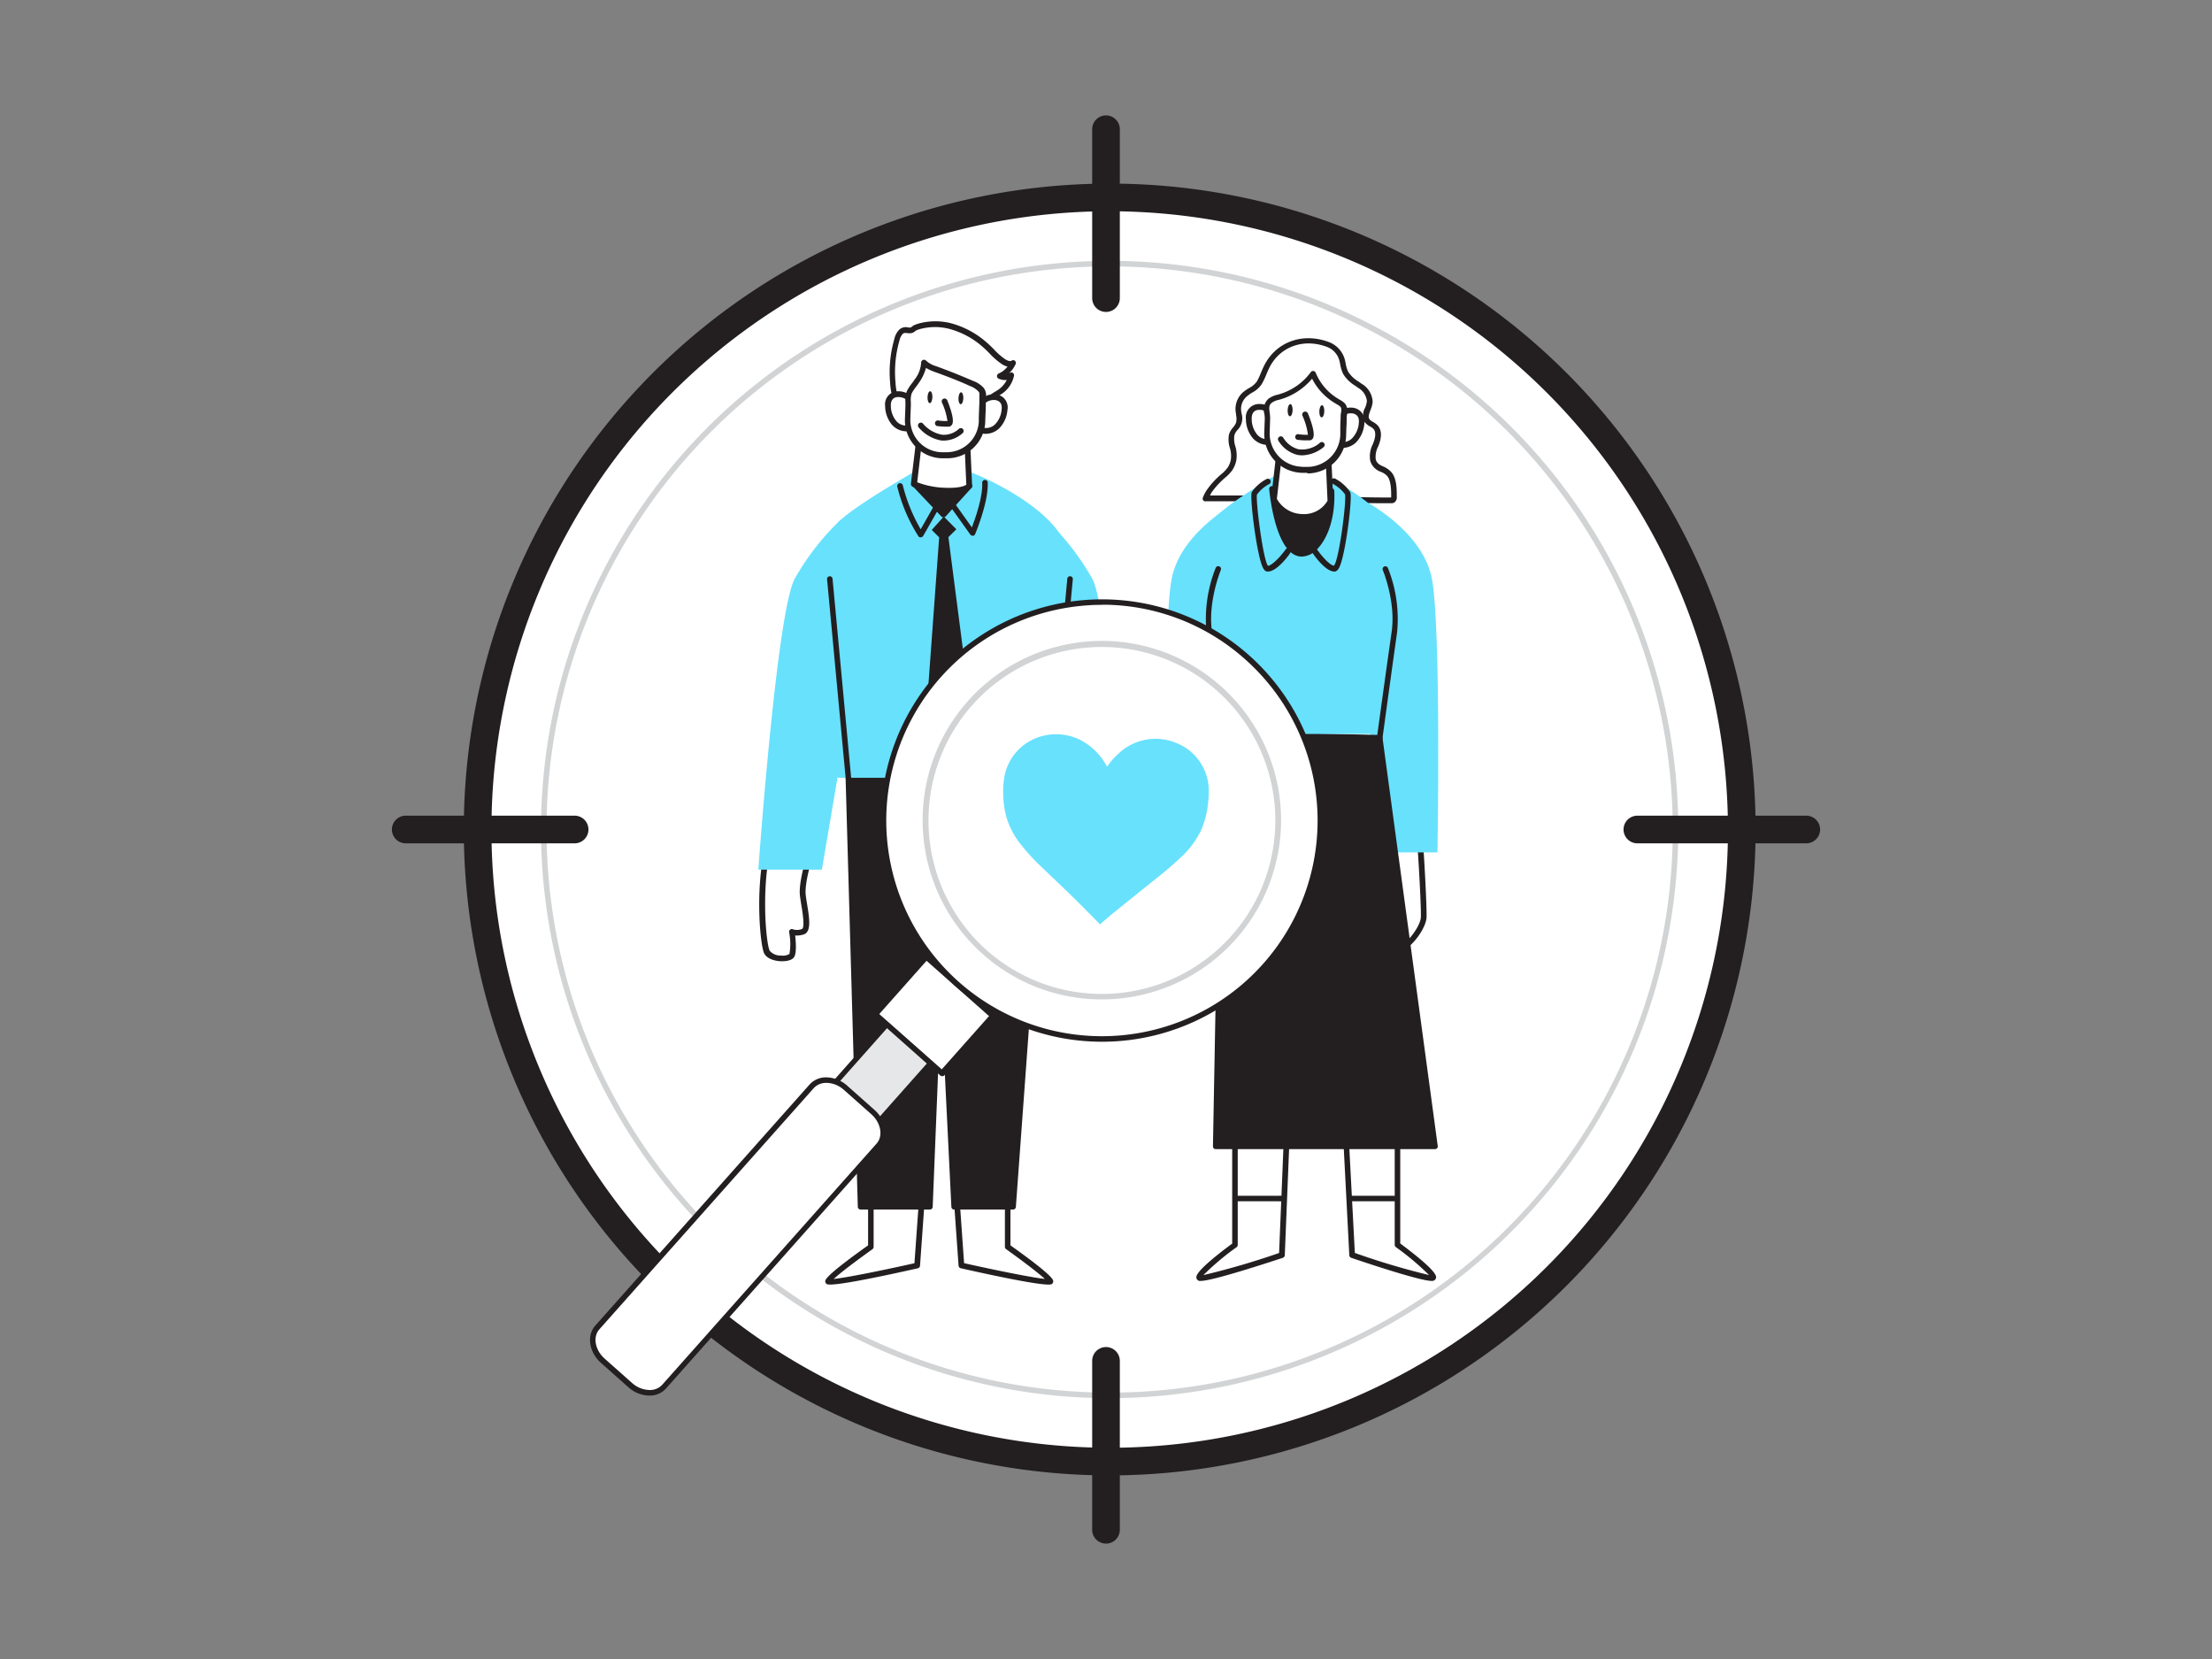 <svg xmlns="http://www.w3.org/2000/svg" viewBox="0 0 400 300"><rect x="0" y="0" width="400" height="300" fill="#808080" stroke="none"/><g id="_533_target_audience_flatline" data-name="#533_target_audience_flatline"><circle cx="200.66" cy="150" r="114.3" fill="#fff"/><path d="M200.66,266.8A116.8,116.8,0,1,1,317.47,150,116.93,116.93,0,0,1,200.66,266.8Zm0-228.6A111.8,111.8,0,1,0,312.47,150,111.92,111.92,0,0,0,200.66,38.2Z" fill="#231f20"/><circle cx="200.66" cy="150" r="102.33" fill="#fff"/><path d="M200.66,252.83A102.83,102.83,0,1,1,303.49,150,102.94,102.94,0,0,1,200.66,252.83Zm0-204.66A101.83,101.83,0,1,0,302.49,150,101.94,101.94,0,0,0,200.66,48.17Z" fill="#d1d3d4"/><path d="M103.91,152.5H73.37a2.5,2.5,0,0,1,0-5h30.54a2.5,2.5,0,0,1,0,5Z" fill="#231f20"/><path d="M326.63,152.5H296.09a2.5,2.5,0,0,1,0-5h30.54a2.5,2.5,0,0,1,0,5Z" fill="#231f20"/><path d="M200,56.41a2.5,2.5,0,0,1-2.5-2.5V23.37a2.5,2.5,0,0,1,5,0V53.91A2.5,2.5,0,0,1,200,56.41Z" fill="#231f20"/><path d="M200,279.13a2.5,2.5,0,0,1-2.5-2.5V246.09a2.5,2.5,0,0,1,5,0v30.54A2.5,2.5,0,0,1,200,279.13Z" fill="#231f20"/><path d="M223.33,204.31v20.81s-7.66,5.66-6.32,6S231.82,227,231.82,227l1-24.64" fill="#fff"/><path d="M217.13,231.63a.94.94,0,0,1-.25,0,.68.68,0,0,1-.53-.54c-.06-.3-.25-1.23,6.47-6.21V204.31a.52.52,0,1,1,1,0v20.81a.52.52,0,0,1-.21.41,48,48,0,0,0-6,5.05,138.52,138.52,0,0,0,13.69-4l1-24.28a.51.51,0,0,1,.53-.5.53.53,0,0,1,.5.54l-1,24.64a.53.53,0,0,1-.35.47C228.94,228.45,219.23,231.63,217.13,231.63Z" fill="#231f20"/><path d="M252.68,204.31v20.81s7.66,5.66,6.33,6S244.48,227,244.48,227l-1.28-24.64" fill="#fff"/><path d="M258.89,231.63c-2.08,0-11.6-3.18-14.58-4.19A.53.53,0,0,1,244,227l-1.28-24.63a.52.52,0,1,1,1-.06L245,226.57a133,133,0,0,0,13.42,4,48.76,48.76,0,0,0-6-5.05.52.52,0,0,1-.21-.41V204.31a.52.52,0,1,1,1,0v20.55c6.71,5,6.53,5.91,6.47,6.21a.68.68,0,0,1-.53.54A.94.94,0,0,1,258.89,231.63Z" fill="#231f20"/><path d="M213.4,152.37c-.11.44-.78,11.76-.67,13.54s2.56,5.1,4.44,5.77,1.43-6.22,1.43-6.22,2.13,2,2.57.22-.48-14.2-.48-14.2Z" fill="#fff"/><path d="M217.42,172.24a1.25,1.25,0,0,1-.42-.08c-2.17-.76-4.66-4.3-4.78-6.22-.1-1.62.52-13.05.68-13.7a.52.52,0,0,1,.44-.39l7.29-.88a.5.5,0,0,1,.39.11.52.52,0,0,1,.19.36c.09,1.28.91,12.57.46,14.37a1.33,1.33,0,0,1-.91,1.07,2.09,2.09,0,0,1-1.59-.35c.05,1.8,0,4.7-1.07,5.48A1.16,1.16,0,0,1,217.42,172.24Zm-3.55-19.41c-.19,2-.72,11.48-.62,13s2.35,4.7,4.1,5.32c.08,0,.1,0,.12,0,.59-.45.78-3.3.62-5.69a.51.51,0,0,1,.86-.41c.49.45,1.23.89,1.52.81.11,0,.17-.23.2-.34.3-1.2-.09-8.53-.45-13.5Z" fill="#231f20"/><path d="M256.78,152.37c.11.44.77,11.76.66,13.54s-2.55,5.1-4.44,5.77-1.42-6.22-1.42-6.22-2.13,2-2.57.22.47-14.2.47-14.2Z" fill="#fff"/><path d="M252.76,172.24a1.12,1.12,0,0,1-.68-.23c-1-.78-1.12-3.68-1.07-5.48a2.15,2.15,0,0,1-1.59.36,1.36,1.36,0,0,1-.91-1.08c-.45-1.8.36-13.09.46-14.37a.52.52,0,0,1,.19-.36.48.48,0,0,1,.38-.11l7.3.88a.52.52,0,0,1,.44.39c.16.65.78,12.08.68,13.7-.12,1.92-2.62,5.46-4.79,6.22A1.24,1.24,0,0,1,252.76,172.24ZM251.58,165a.44.44,0,0,1,.22.05.52.52,0,0,1,.29.5c-.16,2.39,0,5.24.62,5.69,0,0,0,0,.12,0,1.75-.62,4-3.79,4.1-5.32s-.44-11-.62-13l-6.35-.77c-.36,5-.75,12.3-.45,13.5,0,.11.09.3.2.34.29.08,1-.36,1.51-.81A.54.54,0,0,1,251.58,165Z" fill="#231f20"/><path d="M224.56,90.29s-11,5.45-12.69,14.41-1,49.44-1,49.44h11.32Z" fill="#68e1fd"/><path d="M246.25,90.29s11,5.45,12.69,14.41,1,49.44,1,49.44H248.64Z" fill="#68e1fd"/><polygon points="219.84 207.3 221.22 132.72 249.5 133.41 259.46 207.3 219.84 207.3" fill="#231f20"/><path d="M259.46,207.8H219.84a.49.49,0,0,1-.36-.15.51.51,0,0,1-.14-.36l1.38-74.58a.54.54,0,0,1,.16-.35.4.4,0,0,1,.35-.13l28.28.68a.5.5,0,0,1,.48.43l10,73.9a.47.47,0,0,1-.12.39A.48.48,0,0,1,259.46,207.8Zm-39.12-1h38.55l-9.83-72.91-27.35-.67Z" fill="#231f20"/><path d="M250.22,90.46h1.31a.61.61,0,0,0,.38-.08c.17-.12.17-.36.17-.56-.06-1.22,0-3.17-.91-4.15s-2.49-.88-2.92-2.46a5.07,5.07,0,0,1,.6-3c.36-1,.55-2.22-.18-3-.45-.45-1.15-.62-1.5-1.16-.65-1,.43-2.23.51-3.43a3.59,3.59,0,0,0-1.77-2.83,8,8,0,0,1-2.56-2.32,9.9,9.9,0,0,1-.67-2.35,4.14,4.14,0,0,0-2.42-2.77c-4.3-1.69-9-.35-11.17,3.9-.49,1-.83,2.06-1.38,3s-1.82,1.35-2.66,2.12A3.52,3.52,0,0,0,223.93,74a6.94,6.94,0,0,1,.08,2.48c-.27.77-1.06,1.29-1.27,2.08-.37,1.42.7,3,.33,4.58a4.42,4.42,0,0,1-.62,1.54A6.76,6.76,0,0,1,221.26,86a14.69,14.69,0,0,0-2.65,2.92,7,7,0,0,0-.61,1.19,2.25,2.25,0,0,1,.26,0H233.8c5.51,0,10.89.37,16.41.37Z" fill="#fff"/><path d="M251.58,91h-1.37c-2.77,0-5.54-.09-8.22-.18s-5.45-.18-8.19-.18H218.08a.42.42,0,0,1-.27,0,.5.5,0,0,1-.29-.67,8.09,8.09,0,0,1,.65-1.28,15.19,15.19,0,0,1,2.75-3,6.52,6.52,0,0,0,1.1-1.16,4.13,4.13,0,0,0,.55-1.37,4.84,4.84,0,0,0-.17-2.15,5,5,0,0,1-.16-2.45,3.52,3.52,0,0,1,.75-1.28,3.25,3.25,0,0,0,.53-.84,3,3,0,0,0,0-1.39c0-.3-.09-.6-.1-.9A4.07,4.07,0,0,1,224.7,71a7.65,7.65,0,0,1,1.18-.83A4.05,4.05,0,0,0,227.27,69a11.83,11.83,0,0,0,.77-1.64c.19-.45.38-.89.59-1.31,2.2-4.31,7.06-6,11.82-4.14A4.69,4.69,0,0,1,243.18,65c.06.24.11.48.16.72a5.33,5.33,0,0,0,.46,1.51A5.57,5.57,0,0,0,245.67,69l.55.39a4,4,0,0,1,2,3.29,5.06,5.06,0,0,1-.4,1.49c-.28.76-.44,1.24-.19,1.62a1.89,1.89,0,0,0,.66.51,3.6,3.6,0,0,1,.78.57c.75.76.85,2,.29,3.5l-.15.39a3.9,3.9,0,0,0-.43,2.31c.2.73.71,1,1.37,1.29a4.09,4.09,0,0,1,1.43,1c.91,1,1,2.8,1,4.1v.36a1.12,1.12,0,0,1-.38,1A1,1,0,0,1,251.58,91Zm-32.77-1.4h15c2.76,0,5.54.09,8.22.18s5.44.18,8.19.18h1.35v-.1l0-.37c0-1.15-.09-2.71-.76-3.46a3.31,3.31,0,0,0-1.11-.71,3,3,0,0,1-1.92-2,4.8,4.8,0,0,1,.47-3l.15-.39c.23-.63.54-1.79-.07-2.41a2.6,2.6,0,0,0-.57-.4,2.75,2.75,0,0,1-1-.83,2.71,2.71,0,0,1,.09-2.55,4.34,4.34,0,0,0,.33-1.2,3.14,3.14,0,0,0-1.56-2.39l-.53-.38a6.46,6.46,0,0,1-2.18-2.11,6.2,6.2,0,0,1-.56-1.79c-.05-.22-.09-.45-.15-.67a3.64,3.64,0,0,0-2.11-2.42c-4.25-1.67-8.57-.17-10.52,3.65-.2.4-.38.81-.55,1.23a13.19,13.19,0,0,1-.85,1.78A4.55,4.55,0,0,1,226.42,71a7.36,7.36,0,0,0-1,.72,3,3,0,0,0-1,2.27,7,7,0,0,0,.09.77,3,3,0,0,1-.74,3,2.77,2.77,0,0,0-.55.91,4.33,4.33,0,0,0,.16,2,5.8,5.8,0,0,1,.18,2.61,5.06,5.06,0,0,1-.7,1.71,6.94,6.94,0,0,1-1.22,1.31A14.59,14.59,0,0,0,219,89.18C219,89.31,218.88,89.44,218.81,89.58Z" fill="#231f20"/><path d="M232.49,84.88s-9.69,5.46-12.93,8.85-3.05,23.23-3.05,39H254.1S255,102.29,253,97.61c-2.71-6.25-12.54-11.43-15.12-12.23A15.5,15.5,0,0,0,232.49,84.88Z" fill="#68e1fd"/><path d="M230,88.4s1.09,11.75,5.41,11.75c2.49,0,5.69-4.39,5.38-11.37Z" fill="#231f20"/><path d="M235.41,100.65c-4.64,0-5.79-11-5.9-12.2a.52.52,0,0,1,.13-.39.54.54,0,0,1,.38-.15l10.78.37a.5.5,0,0,1,.48.48c.2,4.34-.94,8.25-3,10.45A4.06,4.06,0,0,1,235.41,100.65Zm-4.85-11.73c.4,3.45,1.86,10.73,4.85,10.73a3.13,3.13,0,0,0,2.11-1.13c1.43-1.5,2.89-4.7,2.78-9.26Z" fill="#231f20"/><path d="M241.29,76.51c.56-2.83,5.29-3.36,4.94,0a5,5,0,0,1-1.36,3.09,2.93,2.93,0,0,1-3.19.63" fill="#fff"/><path d="M242.75,81a2.87,2.87,0,0,1-1.29-.29.51.51,0,1,1,.45-.92,2.42,2.42,0,0,0,2.6-.54,4.43,4.43,0,0,0,1.21-2.78c.14-1.32-.66-1.64-1.15-1.71a2.53,2.53,0,0,0-2.77,1.88.51.51,0,0,1-.6.41.51.51,0,0,1-.41-.6,3.53,3.53,0,0,1,3.93-2.71,2.39,2.39,0,0,1,2,2.84A5.52,5.52,0,0,1,245.22,80,3.66,3.66,0,0,1,242.75,81Z" fill="#231f20"/><path d="M230.74,76.1c-.36-2.85-5-3.72-4.92-.36A4.92,4.92,0,0,0,227,78.92a2.92,2.92,0,0,0,3.13.85" fill="#fff"/><path d="M229.2,80.45a3.62,3.62,0,0,1-2.62-1.18,5.42,5.42,0,0,1-1.28-3.52,2.39,2.39,0,0,1,2.21-2.69,3.55,3.55,0,0,1,3.74,3,.51.51,0,1,1-1,.13,2.53,2.53,0,0,0-2.64-2.07c-.49,0-1.3.3-1.26,1.63a4.44,4.44,0,0,0,1,2.85,2.43,2.43,0,0,0,2.56.72.51.51,0,0,1,.67.28.52.52,0,0,1-.28.68A2.85,2.85,0,0,1,229.2,80.45Z" fill="#231f20"/><path d="M230.37,90.29a5.9,5.9,0,0,0,5.1,3.17,5.45,5.45,0,0,0,5.11-2.82l-.09-2-.2-4.62-.2-4.32-8.48-.29-.41,3.51-.12,1.14Z" fill="#fff"/><path d="M235.71,94h-.25a6.36,6.36,0,0,1-5.56-3.47.5.5,0,0,1-.05-.27l1.24-10.87a.55.55,0,0,1,.53-.46l8.49.29a.52.52,0,0,1,.5.5l.49,10.93a.64.64,0,0,1,0,.24A5.92,5.92,0,0,1,235.71,94Zm-4.81-3.79a5.37,5.37,0,0,0,4.59,2.75,4.92,4.92,0,0,0,4.57-2.41l-.46-10.32L232.07,80Z" fill="#231f20"/><path d="M235.42,85l.75,0a6.51,6.51,0,0,0,6.73-6.28v-.33c0-1,.06-2,.1-3,0-.69.34-1.52-.17-2.09a3.68,3.68,0,0,0-1-.7,10.47,10.47,0,0,1-4.4-5,11.36,11.36,0,0,1-6,4.23,4.56,4.56,0,0,0-1.73.71c-1.08.9-.43,2.12-.47,3.27l-.09,2.48A6.52,6.52,0,0,0,235.42,85Z" fill="#fff"/><path d="M236.41,85.5h-.25l-.76,0h0a7,7,0,0,1-6.78-7.26l.09-2.48a5.84,5.84,0,0,0-.07-.91,2.68,2.68,0,0,1,.73-2.74,4.51,4.51,0,0,1,1.67-.74l.25-.07a10.85,10.85,0,0,0,5.74-4,.47.47,0,0,1,.47-.21.51.51,0,0,1,.42.31,9.84,9.84,0,0,0,4.18,4.78l.13.08a3.7,3.7,0,0,1,1,.73,2.3,2.3,0,0,1,.35,2,4.1,4.1,0,0,0-.06.49c0,.59,0,1.19-.05,1.79l-.05,1.56a7,7,0,0,1-7,6.78Zm-1-1.07.76,0a6,6,0,0,0,4.3-1.61,6,6,0,0,0,1.9-4.17l0-1.55.06-1.8c0-.19,0-.39.06-.59.08-.56.11-.91-.1-1.14a2.61,2.61,0,0,0-.73-.51l-.14-.09a10.88,10.88,0,0,1-4.25-4.49,11.91,11.91,0,0,1-5.76,3.75l-.25.07a3.29,3.29,0,0,0-1.29.54c-.53.43-.49.94-.37,1.8a6.39,6.39,0,0,1,.08,1.08l-.08,2.49a6,6,0,0,0,5.77,6.19Z" fill="#231f20"/><path d="M236.17,79.63a10.07,10.07,0,0,1-1.39-.09.52.52,0,1,1,.15-1,10.24,10.24,0,0,0,1.59.08,12.22,12.22,0,0,0-1-3.46.52.52,0,0,1,1-.39c.54,1.33,1.39,3.69.89,4.5a.74.74,0,0,1-.6.36C236.57,79.63,236.37,79.63,236.17,79.63Z" fill="#231f20"/><ellipse cx="239.03" cy="74.38" rx="1.1" ry="0.45" transform="translate(156.39 310.68) rotate(-88.01)" fill="#231f20"/><ellipse cx="233.3" cy="74.18" rx="1.1" ry="0.45" transform="translate(151.06 304.76) rotate(-88.01)" fill="#231f20"/><path d="M229.31,103.35h-.11c-.49,0-.75-.55-.83-.71-1.09-2.09-2.44-12.83-2-13.66a7.27,7.27,0,0,1,2.67-2.36.52.52,0,0,1,.69.23.51.51,0,0,1-.23.69,6.51,6.51,0,0,0-2.21,1.9c-.21,1.43,1.13,11.82,2,12.88.69-.06,2.18-1.55,3.22-3a.52.52,0,0,1,.73-.11.53.53,0,0,1,.11.72C233,100.54,230.85,103.35,229.31,103.35Z" fill="#231f20"/><path d="M241.26,103.35c-1.55,0-3.63-2.9-4-3.49a.52.52,0,0,1,.14-.72.51.51,0,0,1,.71.14c1,1.45,2.46,3,3.12,3,.92-1.07,2.25-11.45,2-12.88a6.41,6.41,0,0,0-2.21-1.9.52.52,0,1,1,.47-.92A7.35,7.35,0,0,1,244.16,89c.47.83-.87,11.57-2,13.66-.09.16-.35.67-.84.71Z" fill="#231f20"/><path d="M248.44,141.76h-.07a.5.5,0,0,1-.43-.56c0-.15,2.06-15.36,3.72-27,.76-5.42-1.58-11.06-1.61-11.12a.5.5,0,0,1,.92-.39,24.83,24.83,0,0,1,1.67,11.65c-1.65,11.69-3.69,26.89-3.71,27A.5.5,0,0,1,248.44,141.76Z" fill="#231f20"/><path d="M222.38,141.76a.49.49,0,0,1-.49-.43c0-.15-2.07-15.35-3.72-27a25,25,0,0,1,1.67-11.65.51.51,0,0,1,.66-.26.5.5,0,0,1,.26.65c0,.06-2.37,5.7-1.6,11.12,1.65,11.69,3.69,26.9,3.71,27a.5.5,0,0,1-.42.56Z" fill="#231f20"/><path d="M231.61,79.42s2.59,4.65,7.42,1" fill="#fff"/><path d="M235.51,82.34a4.81,4.81,0,0,1-.93-.09,5.65,5.65,0,0,1-3.42-2.58.51.51,0,0,1,.2-.7.52.52,0,0,1,.7.19,4.63,4.63,0,0,0,2.74,2.08,4.9,4.9,0,0,0,3.92-1.2.51.51,0,0,1,.72.1.52.52,0,0,1-.1.72A6.44,6.44,0,0,1,235.51,82.34Z" fill="#231f20"/><path d="M166.74,216.6l-.88,12.24s-16.11,3.62-16.11,2.87,7.74-6.24,7.74-6.24v-14" fill="#fff"/><path d="M150.13,232.29c-.52,0-.62-.08-.68-.13a.65.65,0,0,1-.22-.45c0-.27,0-1,7.75-6.51V211.48a.52.52,0,1,1,1,0v14a.52.52,0,0,1-.22.42c-2.8,2-5.81,4.26-7,5.38,2.3-.24,8.72-1.53,14.6-2.85l.85-11.86a.52.52,0,0,1,.55-.48.51.51,0,0,1,.48.55l-.87,12.25a.52.52,0,0,1-.41.46C154.94,231.82,151.36,232.29,150.13,232.29Zm.11-.45Z" fill="#231f20"/><path d="M173,216.6l.88,12.24S190,232.46,190,231.71s-7.75-6.24-7.75-6.24v-14" fill="#fff"/><path d="M189.59,232.29c-1.23,0-4.81-.47-15.85-2.95a.52.52,0,0,1-.4-.46l-.87-12.25a.51.51,0,0,1,.47-.55.53.53,0,0,1,.56.48l.84,11.86c5.89,1.32,12.31,2.61,14.6,2.85-1.21-1.12-4.21-3.39-7-5.38a.52.52,0,0,1-.22-.42v-14a.52.52,0,1,1,1,0V225.2c7.75,5.51,7.74,6.24,7.74,6.51a.64.64,0,0,1-.21.45C190.2,232.21,190.1,232.29,189.59,232.29Zm-.11-.45Z" fill="#231f20"/><path d="M193.65,155.27s1.37,4.37,1.12,6.62-1.31,6.24,0,6.62a2.69,2.69,0,0,0,2,0s-.5,3.37,0,4.24,3.87.75,4.5-.62,1.5-10.49,0-18" fill="#fff"/><path d="M198.5,173.82c-.6,0-1.77-.09-2.18-.81s-.28-2.7-.15-3.83a4.19,4.19,0,0,1-1.5-.18c-1.49-.41-1.07-3-.66-5.47.1-.62.2-1.2.25-1.7.24-2.11-1.09-6.37-1.1-6.41a.51.51,0,1,1,1-.31c.06.18,1.4,4.5,1.15,6.83-.06.52-.16,1.12-.26,1.75-.21,1.24-.68,4.15-.09,4.32a2.4,2.4,0,0,0,1.58.05.54.54,0,0,1,.55,0,.52.52,0,0,1,.21.49,10.9,10.9,0,0,0-.06,3.92,2.22,2.22,0,0,0,1.52.29,2.54,2.54,0,0,0,2.06-.87c.6-1.34,1.43-10.33,0-17.68a.51.51,0,0,1,.41-.6.5.5,0,0,1,.6.4c1.54,7.69.63,16.85,0,18.3-.46,1-1.85,1.42-3,1.48Z" fill="#231f20"/><path d="M189.29,94.07a45.35,45.35,0,0,1,8.25,10.63c3.25,6.07,5.23,52.56,5.23,52.56H191.28l-5.42-39.72Z" fill="#68e1fd"/><path d="M146.25,155.27s-1.37,4.37-1.12,6.62,1.31,6.24,0,6.62a2.69,2.69,0,0,1-2,0s.5,3.37,0,4.24-3.88.75-4.5-.62-1.5-10.49,0-18" fill="#fff"/><path d="M141.4,173.82h-.24c-1.15-.06-2.54-.47-3-1.48-.66-1.45-1.57-10.61,0-18.3a.52.52,0,0,1,.61-.4.51.51,0,0,1,.41.6c-1.47,7.35-.64,16.34,0,17.68a2.54,2.54,0,0,0,2.06.87,2.24,2.24,0,0,0,1.52-.29,10.9,10.9,0,0,0-.06-3.92.49.49,0,0,1,.22-.5.52.52,0,0,1,.55,0h0A2.46,2.46,0,0,0,145,168c.59-.17.12-3.08-.09-4.32-.1-.63-.2-1.23-.26-1.75-.26-2.33,1.09-6.65,1.15-6.83a.51.51,0,1,1,1,.31s-1.34,4.3-1.1,6.41c.05.5.15,1.08.25,1.7.41,2.48.83,5.06-.66,5.47a4.19,4.19,0,0,1-1.5.18c.13,1.13.27,3.08-.15,3.83S142,173.82,141.4,173.82Z" fill="#231f20"/><polygon points="153.41 140.65 155.62 218.22 168.16 218.22 170.13 169.26 172.53 218.22 183.2 218.22 189.11 137.32 153.41 140.65" fill="#231f20"/><path d="M183.2,218.72H172.53a.49.49,0,0,1-.49-.47l-1.86-37.82-1.52,37.81a.5.5,0,0,1-.5.48H155.62a.5.5,0,0,1-.5-.48l-2.21-77.57a.5.5,0,0,1,.46-.51l35.7-3.34a.51.51,0,0,1,.39.14.5.5,0,0,1,.15.4l-5.91,80.9A.5.5,0,0,1,183.2,218.72Zm-10.19-1h9.73l5.83-79.85-34.65,3.23,2.18,76.62h11.59l1.95-48.48a.5.5,0,0,1,.49-.48h0a.49.49,0,0,1,.49.47Z" fill="#231f20"/><path d="M167.16,84.28s-11.26,6.25-15.22,9.79-.44,46.58-.44,46.58h39.59s3.66-38.15,1.18-43.05c-3.32-6.54-15.37-12-18.52-12.8A22,22,0,0,0,167.16,84.28Z" fill="#68e1fd"/><path d="M165.3,87.53l5.29,5.52,4.68-5.17S168.78,88.26,165.3,87.53Z" fill="#231f20"/><path d="M170.59,93.55a.51.51,0,0,1-.36-.15L165,87.87a.47.47,0,0,1-.08-.58.52.52,0,0,1,.54-.25c3.37.71,9.77.34,9.83.34a.53.53,0,0,1,.48.28.49.49,0,0,1-.08.55L171,93.39a.48.48,0,0,1-.36.16Zm-3.91-5.3,3.9,4.07,3.52-3.89A53.75,53.75,0,0,1,166.68,88.25Z" fill="#231f20"/><path d="M178.64,73.16a2.3,2.3,0,0,1,.55-1.13,7.46,7.46,0,0,1,1.45-1,4.7,4.7,0,0,0,2.24-3.1,2.29,2.29,0,0,1-2,.07,4.57,4.57,0,0,0,2.33-2.33,1.68,1.68,0,0,1-1.72-.29,33.21,33.21,0,0,1-3.35-3,15.5,15.5,0,0,0-6.26-3.39,10.74,10.74,0,0,0-5-.1,6.39,6.39,0,0,0-1.27.38c-.21.09-.53.42-.71.46-.69.16-1.21-.34-1.89.28a3,3,0,0,0-.74,1.42,21.37,21.37,0,0,0-.74,7.83,10.3,10.3,0,0,0,.76,3.44,11.44,11.44,0,0,1,.69,2.31c2.54.16,5.1.37,7.65.34a29.92,29.92,0,0,0,5.91-.29c.54-.12,1.44-.26,1.77-.77A3.48,3.48,0,0,0,178.64,73.16Z" fill="#fff"/><path d="M173.08,75.82h-1c-.49,0-1,0-1.49,0-2.09,0-4.2-.11-6.24-.24l-1.45-.09a.52.52,0,0,1-.48-.55v-.06a19.94,19.94,0,0,0-.65-2,10.66,10.66,0,0,1-.8-3.6,21.67,21.67,0,0,1,.76-8,3.45,3.45,0,0,1,.88-1.66,1.72,1.72,0,0,1,1.59-.41,1.59,1.59,0,0,0,.53,0l.19-.15a1.72,1.72,0,0,1,.44-.28,7.08,7.08,0,0,1,1.36-.42,11.52,11.52,0,0,1,5.28.1,16.08,16.08,0,0,1,6.47,3.51c.45.39.87.8,1.27,1.21a11.65,11.65,0,0,0,2,1.76c.24.16.84.5,1.17.29a.51.51,0,0,1,.61,0,.52.52,0,0,1,.14.6,5.08,5.08,0,0,1-1.2,1.67l.15-.07a.48.48,0,0,1,.54,0,.51.51,0,0,1,.22.49,5.22,5.22,0,0,1-2.47,3.46l-.39.24a5.28,5.28,0,0,0-1,.71,2,2,0,0,0-.42.91h0l0,.12a3.39,3.39,0,0,1-.42,1.11,2.86,2.86,0,0,1-1.9,1l-.19,0A16.12,16.12,0,0,1,173.08,75.82Zm-2-1h1a18.45,18.45,0,0,0,4.27-.27l.21-.05c.4-.08,1.07-.23,1.24-.5a2.29,2.29,0,0,0,.29-.8l0-.13a2.93,2.93,0,0,1,.67-1.36,5.81,5.81,0,0,1,1.19-.88l.36-.22a4.75,4.75,0,0,0,1.75-1.9,2.83,2.83,0,0,1-1.46-.23.51.51,0,0,1,0-.94,4.05,4.05,0,0,0,1.59-1.25,3.13,3.13,0,0,1-1.05-.47,12.8,12.8,0,0,1-2.2-1.91c-.38-.39-.78-.79-1.2-1.15a14.94,14.94,0,0,0-6.05-3.28,10.28,10.28,0,0,0-4.8-.1,6.69,6.69,0,0,0-1.18.35l-.23.16a1.42,1.42,0,0,1-.58.33,2.28,2.28,0,0,1-.9,0c-.35,0-.51-.07-.75.15a2.54,2.54,0,0,0-.59,1.18,20.5,20.5,0,0,0-.72,7.64,9.88,9.88,0,0,0,.71,3.27,13.49,13.49,0,0,1,.68,2l1,.07c2,.13,4.11.27,6.16.24Zm7.54-1.62h0Z" fill="#231f20"/><path d="M176.83,74.08c.54-2.75,5.16-3.27,4.82,0a4.8,4.8,0,0,1-1.34,3,2.83,2.83,0,0,1-3.1.62" fill="#fff"/><path d="M178.25,78.45a2.92,2.92,0,0,1-1.27-.29.5.5,0,0,1-.23-.69.51.51,0,0,1,.69-.23,2.34,2.34,0,0,0,2.52-.53,4.29,4.29,0,0,0,1.17-2.7c.14-1.28-.63-1.58-1.11-1.66a2.46,2.46,0,0,0-2.69,1.83.51.51,0,0,1-.6.41.52.52,0,0,1-.41-.61,3.48,3.48,0,0,1,3.86-2.65,2.35,2.35,0,0,1,2,2.79,5.37,5.37,0,0,1-1.49,3.34A3.59,3.59,0,0,1,178.25,78.45Z" fill="#231f20"/><path d="M165.38,73.69c-.35-2.79-4.92-3.63-4.8-.36a4.82,4.82,0,0,0,1.12,3.11,2.84,2.84,0,0,0,3.05.83" fill="#fff"/><path d="M163.88,78a3.55,3.55,0,0,1-2.56-1.16,5.38,5.38,0,0,1-1.26-3.44,2.34,2.34,0,0,1,2.17-2.64,3.48,3.48,0,0,1,3.66,2.91.51.51,0,0,1-.44.58.52.52,0,0,1-.58-.45,2.46,2.46,0,0,0-2.55-2c-.48,0-1.27.29-1.23,1.57a4.37,4.37,0,0,0,1,2.78,2.35,2.35,0,0,0,2.48.7.52.52,0,0,1,.67.28.51.51,0,0,1-.28.67A2.8,2.8,0,0,1,163.88,78Z" fill="#231f20"/><path d="M165.3,87.53a14.74,14.74,0,0,0,5.74,1.2c3.62.13,4.23-.85,4.23-.85l-.09-1.94-.2-4.51-.19-4.22-8.27-.29-.4,3.43L166,81.46Z" fill="#fff"/><path d="M171.65,89.26H171a15.14,15.14,0,0,1-6-1.26.53.53,0,0,1-.28-.52L166,76.86a.52.52,0,0,1,.53-.45l8.28.28a.52.52,0,0,1,.5.5l.48,10.66a.61.61,0,0,1-.08.3C175.59,88.34,174.85,89.26,171.65,89.26Zm-5.79-2.05a15.3,15.3,0,0,0,5.2,1c2.47.08,3.4-.36,3.68-.56l-.44-10L167,77.46Z" fill="#231f20"/><path d="M170.23,82.32l.74,0a6.35,6.35,0,0,0,6.56-6.13l0-.32c0-1.18.07-2.36.11-3.54,0-.73.25-1.33-.23-1.93a4.35,4.35,0,0,0-1.73-1.12q-3.28-1.43-6.66-2.65a4.69,4.69,0,0,1-2-1.12,6,6,0,0,1-1.29,3.38,20.53,20.53,0,0,0-1.36,2,6.75,6.75,0,0,0-.19,2.38l-.08,2.43A6.35,6.35,0,0,0,170.23,82.32Z" fill="#fff"/><path d="M171.19,82.87H171l-.74,0a6.87,6.87,0,0,1-6.62-7.1l.09-2.38c0-.23,0-.43,0-.64a4.62,4.62,0,0,1,.25-2,8.36,8.36,0,0,1,.89-1.39c.18-.24.35-.47.5-.7a5.42,5.42,0,0,0,1.2-3.07.52.52,0,0,1,.9-.37,4.51,4.51,0,0,0,1.81,1c2.24.81,4.49,1.71,6.69,2.66a4.79,4.79,0,0,1,1.92,1.27,2.24,2.24,0,0,1,.38,1.8c0,.15,0,.31,0,.47v.44c0,1-.06,2.07-.1,3.1v.32A6.88,6.88,0,0,1,171.19,82.87Zm-3.74-16.34a8.38,8.38,0,0,1-1.27,2.67c-.16.25-.35.5-.54.76a7.71,7.71,0,0,0-.79,1.2,3.9,3.9,0,0,0-.14,1.53c0,.23,0,.46,0,.66l-.09,2.43a5.84,5.84,0,0,0,5.63,6h0l.74,0h.2A5.83,5.83,0,0,0,177,76.21v-.32c0-1,.07-2.07.1-3.1v-.44c0-.19,0-.37,0-.54,0-.52.07-.78-.15-1a3.88,3.88,0,0,0-1.53-1c-2.18-1-4.41-1.84-6.63-2.64A8.75,8.75,0,0,1,167.45,66.53Z" fill="#231f20"/><path d="M171,77.15a9.41,9.41,0,0,1-1.36-.09.52.52,0,1,1,.15-1,10.4,10.4,0,0,0,1.54.07,12.24,12.24,0,0,0-1-3.35.52.52,0,0,1,.28-.68.53.53,0,0,1,.68.28c.53,1.31,1.36,3.62.87,4.4a.74.74,0,0,1-.6.37Z" fill="#231f20"/><ellipse cx="173.75" cy="72.01" rx="1.08" ry="0.44" transform="translate(95.76 243.16) rotate(-88.01)" fill="#231f20"/><ellipse cx="168.16" cy="71.82" rx="1.08" ry="0.44" transform="translate(90.55 237.39) rotate(-88.01)" fill="#231f20"/><path d="M166.49,97.18a.48.48,0,0,1-.41-.21A29.53,29.53,0,0,1,162.26,88a.5.5,0,1,1,1-.23,30.25,30.25,0,0,0,3.23,7.94l2.2-3.88a.5.5,0,0,1,.87.49l-2.61,4.58a.47.47,0,0,1-.41.25Z" fill="#231f20"/><path d="M175.87,96.87a.52.52,0,0,1-.41-.21L172.13,92a.5.5,0,1,1,.81-.57l2.8,3.94c.65-1.69,2-5.55,1.87-8.06a.5.5,0,0,1,.48-.52.48.48,0,0,1,.52.47c.16,3.51-2.18,9.1-2.28,9.34a.52.52,0,0,1-.41.3Z" fill="#231f20"/><path d="M170.74,79.67l-.44,0a6.93,6.93,0,0,1-4.19-2.4.53.53,0,0,1,.08-.73.52.52,0,0,1,.73.08,5.9,5.9,0,0,0,3.49,2,4,4,0,0,0,3-1.08.51.51,0,0,1,.73.06.52.52,0,0,1-.06.72A5.12,5.12,0,0,1,170.74,79.67Z" fill="#231f20"/><path d="M151.94,94.07a45.35,45.35,0,0,0-8.25,10.63c-3.25,6.07-6.56,52.56-6.56,52.56h11.49l6.75-39.72Z" fill="#68e1fd"/><path d="M153.41,141.15a.49.49,0,0,1-.49-.45l-3.36-35.95a.49.49,0,0,1,.45-.54.49.49,0,0,1,.54.45l3.36,35.94a.51.51,0,0,1-.45.55Z" fill="#231f20"/><path d="M190.12,141.15h0a.5.5,0,0,1-.45-.55L193,104.66a.5.5,0,0,1,1,.09l-3.36,35.95A.49.49,0,0,1,190.12,141.15Z" fill="#231f20"/><polygon points="170.66 93.41 168.49 95.83 169.83 97.17 167.38 130.74 171.26 135.43 175.73 129.8 171.5 97.13 172.94 95.71 170.66 93.41" fill="#231f20"/><path d="M231.38,217.23h-8a.52.52,0,0,1,0-1h8a.52.52,0,1,1,0,1Z" fill="#231f20"/><path d="M252.36,217.23h-8.05a.52.52,0,1,1,0-1h8.05a.52.52,0,0,1,0,1Z" fill="#231f20"/><rect x="160.88" y="176.62" width="16.11" height="13.88" transform="translate(164.41 -65.87) rotate(41.58)" fill="#fff"/><path d="M170.35,194.6a.5.5,0,0,1-.33-.13L158,183.78a.5.5,0,0,1-.16-.34.45.45,0,0,1,.12-.36l9.21-10.39a.51.51,0,0,1,.71,0l12.05,10.69a.51.51,0,0,1,.17.35.53.53,0,0,1-.13.36l-9.21,10.38A.52.52,0,0,1,170.35,194.6ZM159,183.37l11.3,10,8.55-9.63-11.3-10Z" fill="#231f20"/><rect x="150.01" y="185.33" width="10.62" height="27.14" transform="translate(171.16 -52.96) rotate(41.58)" fill="#e6e7e8"/><path d="M150.29,213.08A.46.46,0,0,1,150,213l-8-7a.46.46,0,0,1-.16-.34.48.48,0,0,1,.12-.36l18-20.3a.53.53,0,0,1,.35-.17.49.49,0,0,1,.36.12l7.94,7.05a.51.51,0,0,1,.05.71l-18,20.3A.5.5,0,0,1,150.29,213.08Zm-7.24-7.59,7.2,6.38,17.35-19.55-7.2-6.39Z" fill="#231f20"/><path d="M225.48,118.81a39.51,39.51,0,1,0,3.33,55.78A39.52,39.52,0,0,0,225.48,118.81Z" fill="#fff"/><path d="M199.2,188.38a40,40,0,1,1,26.61-69.94h0a40,40,0,0,1-24.17,69.87C200.83,188.35,200,188.38,199.2,188.38Zm.11-79c-.79,0-1.58,0-2.38.07a39,39,0,1,0,28.22,9.76h0A38.77,38.77,0,0,0,199.31,109.35Z" fill="#231f20"/><path d="M113.94,250.45,109,246.1c-2-1.75-2.43-4.46-1-6l38.77-43.63c1.41-1.59,4.15-1.46,6.12.29l4.91,4.36c2,1.74,2.43,4.45,1,6l-38.77,43.63C118.65,252.33,115.91,252.2,113.94,250.45Z" fill="#fff"/><path d="M117.42,252.36h-.24a5.86,5.86,0,0,1-3.57-1.52l-4.91-4.36c-2.18-1.93-2.65-4.95-1.07-6.75l38.78-43.63a4,4,0,0,1,3.25-1.27,5.84,5.84,0,0,1,3.58,1.53l4.9,4.35c2.18,1.93,2.65,5,1.07,6.75l-38.78,43.63A3.91,3.91,0,0,1,117.42,252.36Zm32-56.54a3,3,0,0,0-2.26.94l-38.78,43.63c-1.22,1.38-.78,3.77,1,5.33l4.91,4.36a4.88,4.88,0,0,0,3,1.27,3,3,0,0,0,2.45-.93l38.78-43.63c1.22-1.38.78-3.78-1-5.34l-4.91-4.36a4.88,4.88,0,0,0-3-1.27Z" fill="#231f20"/><circle cx="199.26" cy="148.36" r="31.87" fill="#fff"/><path d="M199.24,180.72a32.22,32.22,0,0,1-21.47-8.14h0a32.41,32.41,0,1,1,21.47,8.14Zm-20.81-8.89a31.37,31.37,0,1,0-2.64-44.29,31.42,31.42,0,0,0,2.64,44.29Z" fill="#d1d3d4"/><g id="cPnEAc"><path d="M198.88,167.17c.89-.75,1.75-1.51,2.64-2.23l7.45-6a61.46,61.46,0,0,0,4.82-4.14,16.17,16.17,0,0,0,3.34-4.53,15.14,15.14,0,0,0,1.13-3.65,19.61,19.61,0,0,0,.32-3.42,9.26,9.26,0,0,0-5.88-8.85,9.71,9.71,0,0,0-10.51,2,10.93,10.93,0,0,0-1.87,2.14l-.12.16-.12-.21a11.41,11.41,0,0,0-4.24-4.37,9.56,9.56,0,0,0-5.15-1.28,9.44,9.44,0,0,0-5.57,1.95,9.3,9.3,0,0,0-3.45,5.5,15.17,15.17,0,0,0-.25,3.43,16.09,16.09,0,0,0,.46,3.66,14.11,14.11,0,0,0,2.43,5,36.49,36.49,0,0,0,3.91,4.33c2.09,2,4.21,4,6.3,6.06,1.43,1.4,2.82,2.83,4.23,4.25Z" fill="#68e1fd"/></g></g></svg>
